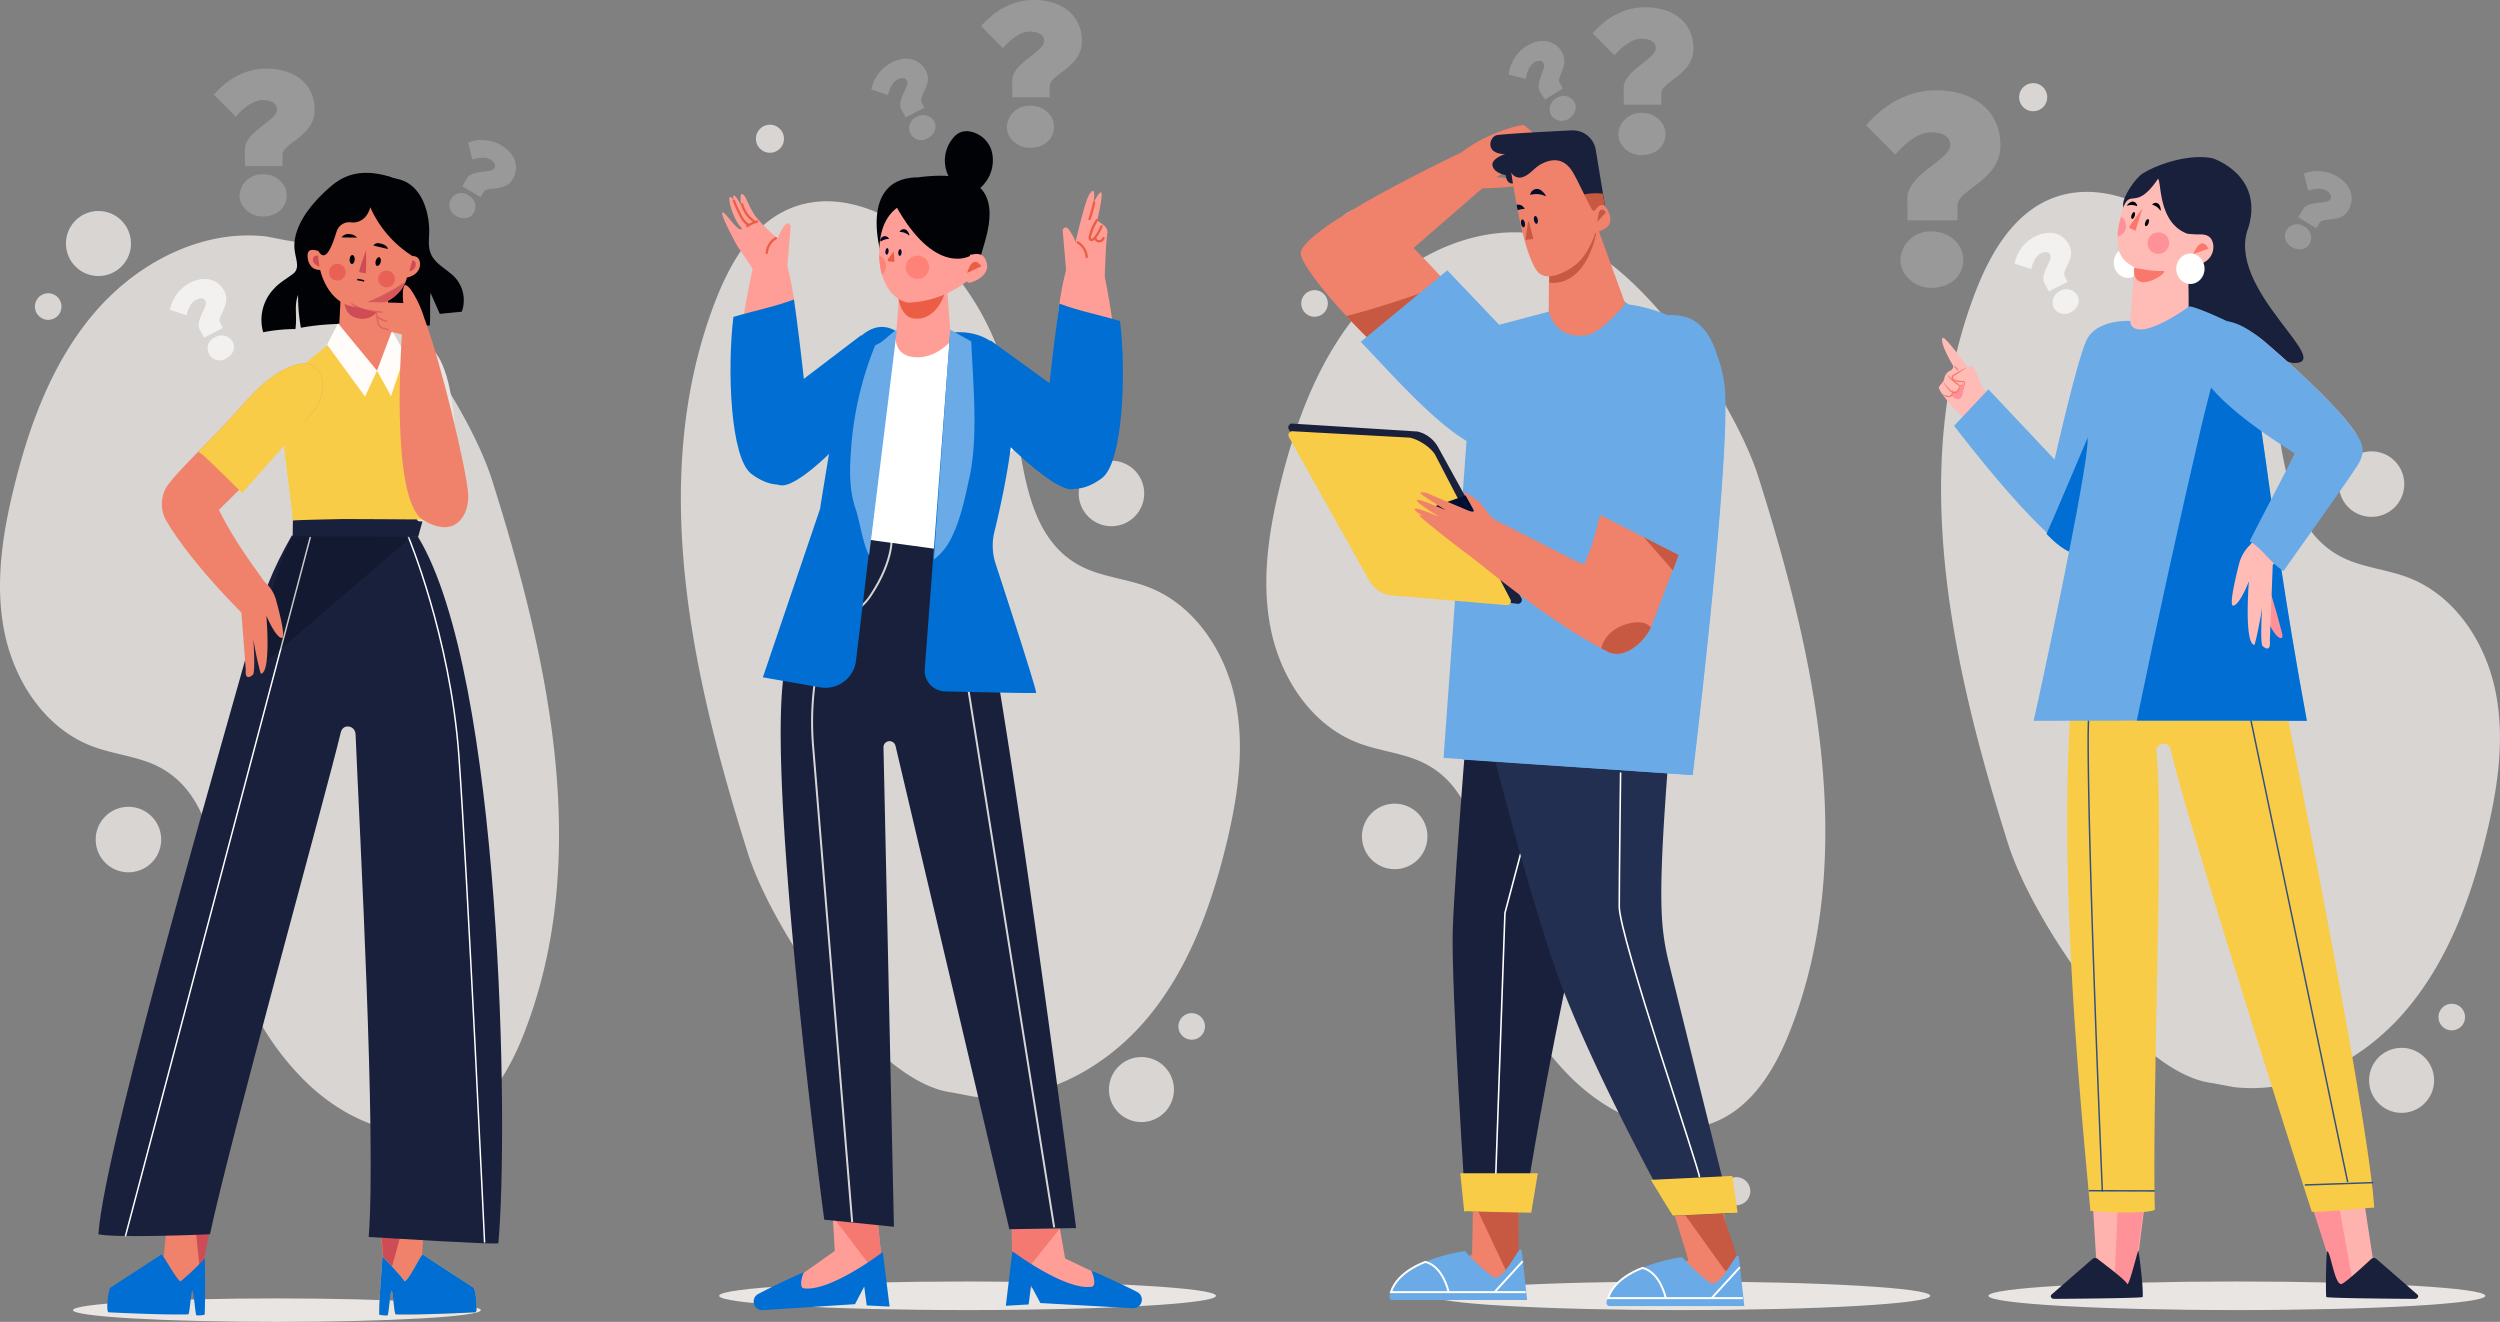<svg xmlns="http://www.w3.org/2000/svg" viewBox="0 0 786.33 415.77"><rect x="0" y="0" width="786.33" height="415.77" fill="#808080" stroke="none"/><defs><style>.cls-1{isolation:isolate;}.cls-2{opacity:0.84;}.cls-3{fill:#e8e5e3;}.cls-4{fill:#006ed2;}.cls-5{fill:#ff9e96;}.cls-6{fill:#eb5e45;}.cls-7{fill:#f37971;}.cls-8{fill:#18203c;}.cls-23,.cls-25,.cls-31,.cls-36,.cls-39,.cls-40,.cls-9{fill:none;}.cls-9{stroke:#d6d6d6;stroke-width:0.63px;}.cls-23,.cls-25,.cls-31,.cls-36,.cls-39,.cls-40,.cls-43,.cls-9{stroke-miterlimit:10;}.cls-10{fill:#000205;}.cls-11{fill:#ff8278;}.cls-12{fill:#000428;}.cls-13{fill:#fff;}.cls-14,.cls-42{fill:#6aaae6;}.cls-15{opacity:0.66;}.cls-16{fill:#a6a6a6;}.cls-17{fill:#000d28;}.cls-18{fill:#f0826c;}.cls-19,.cls-20{fill:#ce4c55;}.cls-20{opacity:0.76;}.cls-21{fill:#000307;}.cls-22{fill:#e86056;}.cls-23{stroke:#000307;}.cls-23,.cls-31{stroke-width:0.49px;}.cls-24{fill:#f9cc48;}.cls-25,.cls-39,.cls-40{stroke:#fff;}.cls-25{stroke-width:0.47px;}.cls-26{opacity:0.21;}.cls-26,.cls-29,.cls-42{mix-blend-mode:multiply;}.cls-27{fill:#e8e4e3;}.cls-28{fill:#fffcfa;}.cls-30{opacity:0.53;}.cls-31{stroke:#ce4c55;stroke-linecap:round;}.cls-32{fill:#ffbbb5;}.cls-33{fill:#fa786b;}.cls-34{fill:#ff9199;}.cls-35{fill:#ffb3af;}.cls-36{stroke:#325081;stroke-width:0.47px;}.cls-37{mix-blend-mode:soft-light;}.cls-38{fill:#c75842;}.cls-39{stroke-width:0.62px;}.cls-40{stroke-width:0.5px;}.cls-41{fill:#232f51;}.cls-43,.cls-44{fill:#000f30;}.cls-43{stroke:#1c254f;stroke-width:0;}</style></defs><title>5215542</title><g class="cls-1"><g id="OBJECTS"><g class="cls-2"><path class="cls-3" d="M337.85,384c20.23,2.31,40.41-8.25,53.73-23.66s20.63-35.11,25.51-54.89c3.74-15.15,6.2-31,3-46.31s-12.88-29.93-27.47-35.47c-7-2.67-14.87-3.16-21.49-6.74-18.41-10-17.67-35.81-22.15-56.26a85.4,85.4,0,0,0-23.9-42.85c-11.93-11.54-29.78-19.6-45.07-13.15-11.71,4.94-18.73,17-23.33,28.85-21.47,55.23-7.72,117.46,10.16,174,7.53,23.77,39.49,72.24,64.25,75.18" transform="translate(-31.58 -39.07)"/><path class="cls-3" d="M391.43,193.37a10.3,10.3,0,1,0-9.35,11.17A10.3,10.3,0,0,0,391.43,193.37Z" transform="translate(-31.58 -39.07)"/><path class="cls-3" d="M278.15,82.31a4.41,4.41,0,1,0-4,4.79A4.41,4.41,0,0,0,278.15,82.31Z" transform="translate(-31.58 -39.07)"/><path class="cls-3" d="M410.57,361.55a4.18,4.18,0,1,1-4.53-3.8A4.19,4.19,0,0,1,410.57,361.55Z" transform="translate(-31.58 -39.07)"/><circle class="cls-3" cx="390.59" cy="381.75" r="10.23" transform="translate(-123.81 597.98) rotate(-72.21)"/></g><path class="cls-3" d="M257.77,446.64c0-2.49,35-4.5,78.14-4.5s78.14,2,78.14,4.5-35,4.49-78.14,4.49S257.77,449.12,257.77,446.64Z" transform="translate(-31.58 -39.07)"/><path class="cls-4" d="M297.09,177.12c-1.09,1.09-17.61,18.75-21.53,13.73-2-2.59,6.1-30.52,6.1-30.52l20.88-15.91Z" transform="translate(-31.58 -39.07)"/><path class="cls-5" d="M263.85,117c1.63,2.29,4.47,6.65,4.47,6.65s-11.69,50.88-.82,59c10.64,7.94,16-.66,16.18-7.44.18-9-.38-37.82-4.47-52.41l1.08-12.58s-.76-2.22-2.39.39-1.64,3.44-1.64,3.44a44.31,44.31,0,0,1-7-6.87c-1.38-1.75-2.82-5.44-3.27-6.1-1.47-2.13-1.47-.33-1.47.49s.16,2.12.16,2.12-2-3.92-2.45-2.94,3.32,8,3.32,8-3.22-8.28-4.4-7.69c-.78.39,1.13,7.25,3.53,9.54.46.44.14.8-.44.54-1.74-.76-4.78-5.67-5.45-5.23C258,106.41,263.24,116.11,263.85,117Z" transform="translate(-31.58 -39.07)"/><path class="cls-4" d="M281.3,133.26c2.2,15.1,5.08,41.2,4.94,48.33-.14,6.78-7.68,14.49-18.32,6.54-6.6-4.94-7.68-32.89-5.66-49.38C268,137,275.67,135.45,281.3,133.26Z" transform="translate(-31.58 -39.07)"/><path class="cls-6" d="M275.4,113.66a6.3,6.3,0,0,0-3,4.93c0,.47.7.47.73,0a5.58,5.58,0,0,1,2.69-4.3.37.37,0,0,0-.38-.63Z" transform="translate(-31.58 -39.07)"/><path class="cls-6" d="M264.63,103.41a10,10,0,0,0,4.26,5.8c.4.26.77-.38.37-.63a9.23,9.23,0,0,1-3.92-5.37.37.37,0,0,0-.71.2Z" transform="translate(-31.58 -39.07)"/><path class="cls-6" d="M262.09,102.33a36.6,36.6,0,0,0,2,4.46,7.81,7.81,0,0,0,2.59,3.28.37.37,0,0,0,.37-.64,7.49,7.49,0,0,1-2.39-3.13,35.51,35.51,0,0,1-1.89-4.17c-.17-.44-.88-.25-.72.2Z" transform="translate(-31.58 -39.07)"/><path class="cls-6" d="M266.77,110.52a10.29,10.29,0,0,1,3-1.41.37.37,0,0,0-.2-.71,11.12,11.12,0,0,0-3.13,1.49.38.38,0,0,0-.13.5.37.37,0,0,0,.51.13Z" transform="translate(-31.58 -39.07)"/><polygon class="cls-5" points="318.25 386.49 318.41 405.06 355.92 405.77 335.02 395.84 333.36 386.41 318.25 386.49"/><polygon class="cls-7" points="333.36 386.41 318.41 405.06 318.25 386.49 333.36 386.41"/><path class="cls-4" d="M350,432.61s16.45,12.35,24.9,11.2c1.74-.24.39-4.39-.08-5-.25-.33,8,3.36,14.42,6.62a2.7,2.7,0,0,1-1.37,5.11l-29.05-1.62-2.95-5.5-.74,5.94-7.18.42Z" transform="translate(-31.58 -39.07)"/><polygon class="cls-5" points="276.05 384.21 278.15 403.99 242.03 407.96 262.57 393.45 261.94 382.73 276.05 384.21"/><polygon class="cls-7" points="261.94 382.73 276.05 384.21 278.15 403.99 261.94 382.73"/><path class="cls-4" d="M309.24,432.87s-16.34,12.5-24.8,11.43c-1.74-.22-.43-4.39,0-5,.25-.33-8,3.43-14.35,6.75a2.71,2.71,0,0,0,1.42,5.11l29-1.89,2.89-5.53.8,5.93,7.18.36Z" transform="translate(-31.58 -39.07)"/><path class="cls-8" d="M297,204.37l40.55,8.5s6.32,12,32.5,212.47l-21,.36L313.24,273.63a1.92,1.92,0,0,0-3.78.43l3.29,150.87-21.92-2.23s-20.29-152.07-11.48-176.93C288.81,219.09,297,204.37,297,204.37Z" transform="translate(-31.58 -39.07)"/><path class="cls-9" d="M284.92,231.74s13.06,5.95,20.57-5.46S312,207.64,312,207.64" transform="translate(-31.58 -39.07)"/><path class="cls-9" d="M325.76,210.26s-1.31,15.37,3.27,20.6c5.42,6.19,12.75,2.61,12.75,2.61" transform="translate(-31.58 -39.07)"/><line class="cls-9" x1="301.05" y1="194.73" x2="331.57" y2="386.05"/><path class="cls-9" d="M299.61,423.47,287.33,273.85a93.48,93.48,0,0,1,3.74-34.91l1.66-5.47" transform="translate(-31.58 -39.07)"/><path class="cls-10" d="M320.29,94.86c-18.69.12-11.69,23.62-11.69,23.62a15.44,15.44,0,0,0,1.82,2.41L319.91,131l4.15-3.67L340,120C341,114.48,352.58,90.57,320.29,94.86Z" transform="translate(-31.58 -39.07)"/><path class="cls-10" d="M332.63,97.93a11,11,0,0,1-1.34-15.37,6.17,6.17,0,0,1,2.33-1.86,5.54,5.54,0,0,1,2.52-.35,8.74,8.74,0,0,1,7.37,6.28,11.47,11.47,0,0,1-1.95,9.75c-1.63,2.23-4.21,4-7,3.77" transform="translate(-31.58 -39.07)"/><path class="cls-5" d="M315,124s-1.59,21.21-1.81,23.07c0,0-1.84,22.71,17.81,3.31,0,0-.64-8.91-1.85-25.15Z" transform="translate(-31.58 -39.07)"/><path class="cls-6" d="M329.25,128.26c.14,3.11-3.16,11.85-10.19,11-5.29-.62-5.26-9.41-5.73-11.94-.39-2.12,6.6-4.33,9.5-4.45S329.12,125.14,329.25,128.26Z" transform="translate(-31.58 -39.07)"/><path class="cls-5" d="M317.56,134.25c-2.45.08-10.54-3.67-9.31-18.37,1.15-13.86,11.93-14.1,14.37-14,2.05.12,16.09-.44,13.77,16.74,0,.34.33.58.66.54,1.36-.17,4-1,4.9,2.65s-3.35,5.78-5.41,6.16c-.59.11-.86-.65-1.21-.14A32,32,0,0,1,317.56,134.25Z" transform="translate(-31.58 -39.07)"/><path class="cls-11" d="M323.83,123.09a3.67,3.67,0,1,1-3.72-3.62A3.67,3.67,0,0,1,323.83,123.09Z" transform="translate(-31.58 -39.07)"/><path class="cls-11" d="M309,125.44a3.67,3.67,0,0,0-.89-6.06A24.46,24.46,0,0,0,309,125.44Z" transform="translate(-31.58 -39.07)"/><path class="cls-6" d="M340.25,122.81s-2.62-4.24-4.48,2.12" transform="translate(-31.58 -39.07)"/><path class="cls-6" d="M312.67,118.12l.25,3.37-1.75-.22a.42.42,0,0,1-.29-.67Z" transform="translate(-31.58 -39.07)"/><path class="cls-12" d="M317.42,113.06c.57.47-.2-1.49-1-1.78a1.45,1.45,0,0,0-1.91.74A4.57,4.57,0,0,1,317.42,113.06Z" transform="translate(-31.58 -39.07)"/><path class="cls-12" d="M308.68,115a4.58,4.58,0,0,1,2.54-.79,1.46,1.46,0,0,0-1.92-.72,2,2,0,0,0-.82.82S308.42,115.18,308.68,115Z" transform="translate(-31.58 -39.07)"/><path class="cls-12" d="M315.16,118.54c-.05.6-.33,1.06-.62,1s-.48-.53-.42-1.12.33-1.06.62-1S315.21,118,315.16,118.54Z" transform="translate(-31.58 -39.07)"/><path class="cls-12" d="M311.07,118.18c-.06.56-.32,1-.6,1s-.45-.51-.4-1.07.32-1,.59-1S311.12,117.61,311.07,118.18Z" transform="translate(-31.58 -39.07)"/><path class="cls-10" d="M313.24,103.59c12.37,22.44,23.4,16,23.4,16s6.65-25.18-20.19-20C304.18,102,312.74,102.69,313.24,103.59Z" transform="translate(-31.58 -39.07)"/><path class="cls-13" d="M296,175.22" transform="translate(-31.58 -39.07)"/><path class="cls-13" d="M304.07,149.22l-9.73,58.19,43.3,5.9c2.81-8.07,6.6-26.59,5.84-26.5l13.82-12.72c-2-5.06-5.21-11.65-7.65-16.55A11.91,11.91,0,0,0,338.49,151l-7.17-5.44s-4.56,6.07-11.45,5.89-6.54-5.89-6.54-5.89Z" transform="translate(-31.58 -39.07)"/><path class="cls-4" d="M313.23,143.11l-12.4,103.76a9.69,9.69,0,0,1-11.3,8.39l-18-3.15s18.2-53.63,18-53,7.85-47.74,7.85-47.74S304.07,137.88,313.23,143.11Z" transform="translate(-31.58 -39.07)"/><path class="cls-14" d="M299.22,181c-.44,6.23-.53,12.31,1.52,18.28,1.18,3.4,2.37,11.34,4.2,14.45l8.72-70.68c-.6-.6-4.24,3.87-6.78,4.57A106.5,106.5,0,0,0,299.22,181Z" transform="translate(-31.58 -39.07)"/><path class="cls-4" d="M330.45,143.77l-8,105.62a6.54,6.54,0,0,0,6.36,7.14c10.24.25,28.17.64,28.64.49s-8.8-28.68-12.7-40.56a18.38,18.38,0,0,1-.4-10.13c3.1-12.57,10.18-45.08,3.45-55.1C341.78,141.59,330.45,143.77,330.45,143.77Z" transform="translate(-31.58 -39.07)"/><path class="cls-14" d="M330.18,209.48c3.33-6,4.85-13.48,6.3-20.1,2.84-13,1.16-29.32.59-42.92l-6.62-3.68-5.13,72.27A18.47,18.47,0,0,0,330.18,209.48Z" transform="translate(-31.58 -39.07)"/><path class="cls-4" d="M346.8,177.12c1.09,1.09,19.84,20.06,23.76,15,2-2.6-6.1-30.52-6.1-30.52l-21.37-15.48Z" transform="translate(-31.58 -39.07)"/><path class="cls-5" d="M379.86,112.6c-.47,2.91-.8,13.51-.8,13.51s10.42,49.68-.45,57.8c-10.63,8-16-.65-16.17-7.43-.19-9,.37-37.82,4.47-52.42l-1.09-12.57s.76-2.22,2.4.39,1.63,3.44,1.63,3.44,2.95-13.08,4.42-15.21,1.47-.33,1.47.49-.17,2.13-.17,2.13,2-3.93,2.46-3-1.31,8.67-1.31,8.67l2,1.49A2.72,2.72,0,0,1,379.86,112.6Z" transform="translate(-31.58 -39.07)"/><path class="cls-4" d="M364.81,134.56c-2.19,15.11-5.08,41.21-4.93,48.34.14,6.78,7.68,14.49,18.31,6.54,6.61-4.94,7.69-32.9,5.67-49.38C378.09,138.28,370.44,136.76,364.81,134.56Z" transform="translate(-31.58 -39.07)"/><path class="cls-6" d="M375.39,102.63a50.17,50.17,0,0,1-1.48,5.23c-.16.45.55.64.71.19a47,47,0,0,0,1.48-5.22c.11-.47-.6-.66-.71-.2Z" transform="translate(-31.58 -39.07)"/><path class="cls-6" d="M376.27,108.12a16.55,16.55,0,0,0-2.24,5.26,1.57,1.57,0,0,0,.08,1.09.91.91,0,0,0,1,.41c.83-.17,1.37-1.08,1.8-1.72a15.16,15.16,0,0,0,1.48-2.82c.18-.44-.54-.63-.71-.2a14,14,0,0,1-1.41,2.65,6.92,6.92,0,0,1-.81,1.06c-.2.2-.71.55-.73.05a4,4,0,0,1,.3-1.3c.14-.47.31-.93.49-1.39a16.3,16.3,0,0,1,1.41-2.72c.25-.4-.39-.77-.64-.37Z" transform="translate(-31.58 -39.07)"/><path class="cls-6" d="M375.69,114.06a1.73,1.73,0,0,0,3.33,0,.37.37,0,0,0-.26-.45.36.36,0,0,0-.45.25,1,1,0,0,1-1,.69h-.09s0,0,0,0l-.18,0s-.1-.05-.05,0l-.08,0-.16-.1h0l0,0-.08-.07-.07-.07,0,0c0-.05-.07-.1-.1-.16l0,0,0-.1a.39.39,0,0,0-.46-.26.38.38,0,0,0-.26.45Z" transform="translate(-31.58 -39.07)"/><path class="cls-6" d="M370.34,115.6a5.57,5.57,0,0,1,2.68,4.3c0,.47.78.47.74,0a6.32,6.32,0,0,0-3.05-4.94.37.37,0,0,0-.37.64Z" transform="translate(-31.58 -39.07)"/><g class="cls-15"><path class="cls-16" d="M340.18,47.28c4.45-5.15,10.18-8.21,16.54-8.21,8.47,0,15.15,4.45,15.15,13,0,8.27-10.12,10.3-10.12,14.12v3.5H350l-.06-5.09C349.92,58.8,360,55.49,360,52c0-2.42-2.48-3-4.71-3-2.73,0-6.1,2.67-8.27,5.22Zm15.33,25c4.52,0,7.58,3.11,7.58,6.74s-2.93,6.55-7.58,6.55c-4.13,0-7.25-3.24-7.25-6.55A7,7,0,0,1,355.51,72.32Z" transform="translate(-31.58 -39.07)"/><path class="cls-16" d="M305.65,67.23a12.39,12.39,0,0,1,6.2-8.43c4.26-2.2,8.78-1.69,11,2.64,2.15,4.16-2.41,7.82-1.42,9.74l.91,1.76L316.42,76l-1.36-2.55c-1.52-3,2.72-7.24,1.81-9-.63-1.22-2-.86-3.15-.29-1.37.71-2.38,2.94-2.81,4.78Zm14.22,8.63a4,4,0,0,1,5.57,1.43c.92,1.79.23,4.06-2.11,5.26a3.78,3.78,0,1,1-3.46-6.69Z" transform="translate(-31.58 -39.07)"/></g><g class="cls-2"><path class="cls-3" d="M115.31,113.44c-20.24-2.32-40.42,8.24-53.73,23.66S40.94,172.21,36.06,192c-3.74,15.15-6.2,31-3,46.31s12.88,29.93,27.47,35.47c7,2.67,14.88,3.17,21.5,6.75,18.41,10,17.67,35.81,22.14,56.25a85.49,85.49,0,0,0,23.91,42.86c11.92,11.53,29.78,19.6,45.06,13.15,11.72-4.95,18.73-17,23.33-28.85,21.47-55.24,7.72-117.47-10.16-174-7.53-23.78-39.48-72.25-64.24-75.19" transform="translate(-31.58 -39.07)"/><path class="cls-3" d="M61.72,304.05a10.3,10.3,0,1,0,9.35-11.17A10.3,10.3,0,0,0,61.72,304.05Z" transform="translate(-31.58 -39.07)"/><path class="cls-3" d="M175,415.11a4.41,4.41,0,1,0,4-4.79A4.41,4.41,0,0,0,175,415.11Z" transform="translate(-31.58 -39.07)"/><path class="cls-3" d="M42.58,135.87a4.18,4.18,0,1,1,4.53,3.79A4.18,4.18,0,0,1,42.58,135.87Z" transform="translate(-31.58 -39.07)"/><circle class="cls-3" cx="62.56" cy="115.66" r="10.23" transform="translate(-34.04 -37.71) rotate(-1.22)"/></g><ellipse class="cls-3" cx="87.1" cy="412.08" rx="64.14" ry="3.69"/><path class="cls-10" d="M154.57,95.15c8,.16,11.76,8,12,16,.07,2.57-.48,5.27.49,7.66,1.4,3.44,5.37,5,7.82,7.75a10.6,10.6,0,0,1,1.94,10.55l-6.91.68L167,131.19c-.29,2.39,0,7.89-.26,10.29-13.38.06-27.37-1.77-40.52.68a56.85,56.85,0,0,1-.89-10.34c-1.32,3.55-.24,6.45-.83,10.75a52.48,52.48,0,0,0-10.14,1,14.16,14.16,0,0,1,2.82-13.05c2.23-2.58,3.76-3.22,6.5-5.27s.39-5.26.49-9.15c.18-7.15,6.44-14.24,11.94-18.8s11.84-4.69,18.62-2.44" transform="translate(-31.58 -39.07)"/><path class="cls-17" d="M133.78,143.71" transform="translate(-31.58 -39.07)"/><path class="cls-18" d="M138.72,132.5s-.57,16.28-1.57,17.2c-.23.2-2.81.65-3.68,1.09,2.67,5.05,14.25,16.89,14.25,16.89l13.39-18-5.49-.43-2.15-16.18Z" transform="translate(-31.58 -39.07)"/><path class="cls-19" d="M139.85,133.2H151.9s-1.17,6.57-6.82,6.14S139.85,133.2,139.85,133.2Z" transform="translate(-31.58 -39.07)"/><path class="cls-18" d="M132.26,112.41a40.39,40.39,0,0,0-.52,5.42c.2.58-3.76-1.69-3.4,2.09.22,2.31,1.4,4.06,3.95,4.06,0,0,2.5,12.1,13,11.72,12.73-.45,14.26-9.32,14.26-9.32s3.92-.64,4.14-4c.08-3-2.31-2.75-2.31-2.75s2.11-7.33.84-11.8-1.11-12.23-11.84-13.13S133,103,132.58,105.7A54.36,54.36,0,0,0,132.26,112.41Z" transform="translate(-31.58 -39.07)"/><path class="cls-20" d="M143.09,135.58a12.25,12.25,0,0,0,2.22.12c9.71-.34,12.9-5.59,13.87-8.06A65.81,65.81,0,0,1,143.09,135.58Z" transform="translate(-31.58 -39.07)"/><path class="cls-10" d="M151.3,94.1a18.3,18.3,0,0,0-10.73,1.07C129,98.61,131.22,117,131.22,117c2.42,5.64,4.63.1,6.2-5a4.14,4.14,0,0,1,4.48-3c2.23.34,5.16-.87,6.13-4.75a34.89,34.89,0,0,0,13.25,15.33C163.48,120.42,173.68,97.56,151.3,94.1Z" transform="translate(-31.58 -39.07)"/><path class="cls-21" d="M149,116.29a1.71,1.71,0,0,1,1.64-.73c3,.44,2.92,1.83,2.92,1.83Z" transform="translate(-31.58 -39.07)"/><path class="cls-21" d="M143.88,113.81a3,3,0,0,0-2.06-1.07,2.77,2.77,0,0,0-2.85,1Z" transform="translate(-31.58 -39.07)"/><path class="cls-19" d="M144.62,124.67l1.86.4c.46.05.24-7.36.24-7.36S144.17,124.63,144.62,124.67Z" transform="translate(-31.58 -39.07)"/><path class="cls-19" d="M131.63,119.48a30.1,30.1,0,0,0,.42,3.22c.19.58-2.1-.51-2.06-2S131.63,119.48,131.63,119.48Z" transform="translate(-31.58 -39.07)"/><path class="cls-19" d="M160.3,124.42l1-3.51a1.27,1.27,0,0,1,1,1.65A2.25,2.25,0,0,1,160.3,124.42Z" transform="translate(-31.58 -39.07)"/><path class="cls-21" d="M151.31,121.56c-.21.75-.72,1.27-1.15,1.15s-.62-.82-.41-1.57.71-1.27,1.14-1.16S151.51,120.8,151.31,121.56Z" transform="translate(-31.58 -39.07)"/><path class="cls-21" d="M143.15,120.74c-.05.77-.44,1.39-.89,1.36s-.77-.68-.72-1.46.44-1.39.89-1.36S143.2,120,143.15,120.74Z" transform="translate(-31.58 -39.07)"/><path class="cls-22" d="M138.85,122.36a2.62,2.62,0,1,1-3.51,1.17A2.62,2.62,0,0,1,138.85,122.36Z" transform="translate(-31.58 -39.07)"/><path class="cls-22" d="M154.33,124.48a2.62,2.62,0,1,1-3.51,1.17A2.62,2.62,0,0,1,154.33,124.48Z" transform="translate(-31.58 -39.07)"/><path class="cls-23" d="M143.94,127a15.17,15.17,0,0,1,2.18.44" transform="translate(-31.58 -39.07)"/><path class="cls-18" d="M150.35,417.29,153,444.23s7.77.25,9.89-.49c1.8-.25,6.8-4.53,7.6-5.73-1.82-1-6.15-3.94-6.15-3.94l1-17.25Z" transform="translate(-31.58 -39.07)"/><path class="cls-19" d="M159.06,417.88l-.25,4.89s-5.45,21.72-5.95,19.5L150.72,419Z" transform="translate(-31.58 -39.07)"/><path class="cls-24" d="M164.56,433.67l15.95,10.4c.68.5,1.52,7.76.55,7.76,0,0-16.72.87-25,.66-.52,0-.84-7.38-1.3-7.4s-.94,7.74-1.31,7.72a12,12,0,0,1-2.55-.2c-.26-2.6,1-18.35,1-18.35s5.81,6.05,6.95,7.85C160.34,441.58,164.1,433.33,164.56,433.67Z" transform="translate(-31.58 -39.07)"/><path class="cls-4" d="M164.56,433.67l15.95,10.4c.68.5,1.52,7.76.55,7.76,0,0-16.72.87-25,.66-.52,0-.84-7.38-1.3-7.4s-.94,7.74-1.31,7.72a12,12,0,0,1-2.55-.2c-.26-2.6,1-18.35,1-18.35s5.81,6.05,6.95,7.85C160.34,441.58,164.1,433.33,164.56,433.67Z" transform="translate(-31.58 -39.07)"/><path class="cls-18" d="M97,417.73,94.7,438.51s-6.66,9.12-10,5c-1.66-2-7-4.34-7.77-5.54,1.82-1,6.16-3.94,6.16-3.94l1.66-16.64Z" transform="translate(-31.58 -39.07)"/><path class="cls-19" d="M92.33,417.43l.3,1.82s1.77,22.39,2.27,20.17l4.39-22Z" transform="translate(-31.58 -39.07)"/><path class="cls-4" d="M82.33,433.67l-16,10.4c-.68.5-1.53,7.76-.56,7.76,0,0,16.72.87,25,.66.52,0,.85-7.38,1.31-7.4s.93,7.74,1.31,7.72a12.22,12.22,0,0,0,2.55-.2c.25-2.6.08-17.7.08-17.7a98.73,98.73,0,0,1-7.63,7.2C87,441.58,82.78,433.33,82.33,433.67Z" transform="translate(-31.58 -39.07)"/><path class="cls-8" d="M123.34,207.55c-6.09,10.77-9.31,18.66-12.81,32.35-4.06,15.88-46.1,158.49-48,187.38,5,1.21,31.94.18,35.1,0,6-28.56,36.84-139.74,41.15-157.9.67-2.8,4.53-2.2,4.64.67,1.3,31.22,6.55,126.63,4.13,158.1,8.17.46,37.74,2.34,40.77,2,3.3-35.57,1.19-178.5-25.22-222.16C151,206.29,135.59,207.18,123.34,207.55Z" transform="translate(-31.58 -39.07)"/><path class="cls-25" d="M159.9,207.61s13.26,31.55,16,69C178.65,314.74,184,429.9,184,429.9" transform="translate(-31.58 -39.07)"/><line class="cls-25" x1="39.44" y1="388.86" x2="97.62" y2="168.88"/><path class="cls-26" d="M162.41,206.7l-49.9,42.84s2.28-25.23,11.12-41.81Z" transform="translate(-31.58 -39.07)"/><polygon class="cls-8" points="133.44 161.95 131.51 168.88 92.05 168.66 92.16 162.06 133.44 161.95"/><path class="cls-27" d="M156.61,149.27c.12-.31,14.36-13,17.74,20.93,2.73,27.52,2.51,30.46,2.51,30.46s-13.32,3.51-14,2.08C146.62,165.62,156.61,149.27,156.61,149.27Z" transform="translate(-31.58 -39.07)"/><path class="cls-24" d="M155.47,147.74c1.64,1.64,14.63,29,15,37.41a43.46,43.46,0,0,1-2.69,16.66s-43.07.65-44,1c-2.72-24.82-6.61-42.34,0-46.27,0,0,12.06-10.07,13.95-11.22C137.73,145.35,150.52,167,155.47,147.74Z" transform="translate(-31.58 -39.07)"/><polygon class="cls-28" points="102.88 108.4 106.32 101.7 118.58 116.58 114.82 124.75 102.88 108.4"/><polygon class="cls-28" points="123.32 103.99 118.58 116.58 123 124.59 127.41 111.34 123.32 103.99"/><g class="cls-29"><path class="cls-24" d="M126.59,160.33a.78.78,0,0,1-.37-.11c-2.71-1.43-5.56.4-5.91,3.45-.93,8,1.53,21.55,3.43,38.82.94-.37,43.67,0,43.67,0s.64.79,1.08-3a2.78,2.78,0,0,0-2.85-3.11c-23.4.68-39.46,6.75-37.63-35.19C128,160.59,127.22,160.33,126.59,160.33Z" transform="translate(-31.58 -39.07)"/></g><path class="cls-18" d="M158,144.25s-3.95,51.83,6.66,58.35c10.38,6.38,14.6-1.94,14.17-8.15-.58-8.21-8.78-42.15-13.74-55.15-1.53-5.24-5.12-11.45-6.32-10.47-.87,1.64-.33,5.56-.33,5.56s-15.2-.68-16.29.08c-.51.35,1.14,1.34,8,2.86-.77,1.31.43,5.24.43,5.24Z" transform="translate(-31.58 -39.07)"/><g class="cls-30"><path class="cls-31" d="M142.23,134.62c2.66,1.95,6.12,2.32,9.4,2.63" transform="translate(-31.58 -39.07)"/><path class="cls-31" d="M149.91,137.34c.16.26,0,.6.1.9a1.24,1.24,0,0,0,.45.59,5.77,5.77,0,0,0,2.81,1.27" transform="translate(-31.58 -39.07)"/><path class="cls-31" d="M150.31,138.72a6.38,6.38,0,0,0,.37,2.52A2.53,2.53,0,0,0,152,142.3a7.61,7.61,0,0,0,1.63.4" transform="translate(-31.58 -39.07)"/></g><path class="cls-18" d="M83.85,202.77a10.42,10.42,0,0,1,.85-11.59c4.46-5.74,13.49-13.79,25.1-26.83,7-7.87,14.12-11.23,18.08-10.91,6.31.5,6.38,9.93,2.39,14.84-8.58,10.54-29.16,30.39-29.82,31.19,4.83,9.68,9.79,16.11,13.89,22a5.5,5.5,0,0,0,.75.88,11.58,11.58,0,0,1,3.25,5.2c1.33,4.82,3.2,12.41,1.8,12.18-2-.35-4.78-7-4.78-7s1.54,17.91-1.7,18.25c-.35-.34-2.9-11.6-2.56-13.64,0,0,1,13.15,0,14-2.73,2.21-2.22-1.54-2.22-1.54l-1.37-18.08S91.52,216,83.85,202.77Z" transform="translate(-31.58 -39.07)"/><path class="cls-24" d="M127.88,153.44c-4-.32-11.07,3-18.08,10.91-6.07,6.82-11.42,12.26-15.79,16.73l.71.62,0,.05a5.37,5.37,0,0,1,1.15.83q6,5.68,11.87,11.55c6.41-7.17,16.74-18.8,22.48-25.85C134.26,163.37,134.19,153.94,127.88,153.44Z" transform="translate(-31.58 -39.07)"/><g class="cls-15"><path class="cls-16" d="M98.85,68.86c4.45-5.15,10.18-8.21,16.54-8.21,8.47,0,15.15,4.46,15.15,13.05,0,8.27-10.12,10.31-10.12,14.12v3.5H108.65l-.07-5.09c0-5.85,10.12-9.16,10.12-12.66,0-2.42-2.48-3-4.71-3-2.73,0-6.11,2.67-8.27,5.22Zm15.33,25c4.52,0,7.58,3.12,7.58,6.74s-2.93,6.56-7.58,6.56c-4.13,0-7.25-3.25-7.25-6.56A7,7,0,0,1,114.18,93.9Z" transform="translate(-31.58 -39.07)"/><path class="cls-13" d="M85,136.52a12.39,12.39,0,0,1,6.2-8.43c4.26-2.2,8.78-1.69,11,2.64,2.15,4.16-2.41,7.82-1.42,9.74l.91,1.76-5.93,3.06-1.36-2.55c-1.52-3,2.72-7.24,1.81-9-.63-1.22-2-.86-3.15-.29-1.37.71-2.38,2.94-2.81,4.78Zm14.22,8.63a4,4,0,0,1,5.57,1.43c.92,1.79.23,4.06-2.11,5.26a3.78,3.78,0,1,1-3.46-6.69Z" transform="translate(-31.58 -39.07)"/><path class="cls-16" d="M178.84,83.88a12.36,12.36,0,0,1,10.43.88c4.1,2.48,6,6.6,3.51,10.77-2.43,4-7.93,2-9.05,3.87l-1,1.7L177,97.65l1.46-2.49c1.72-2.84,7.59-1.47,8.62-3.17.71-1.17-.32-2.18-1.4-2.83-1.33-.8-3.75-.5-5.54.1Zm.09,16.64a4,4,0,0,1,1.69,5.49c-1.05,1.73-3.35,2.32-5.6.95a3.78,3.78,0,1,1,3.91-6.44Z" transform="translate(-31.58 -39.07)"/></g><g class="cls-2"><path class="cls-3" d="M734.18,381c20.23,2.32,40.42-8.24,53.73-23.66s20.63-35.11,25.51-54.88c3.74-15.15,6.2-31,3-46.31S803.57,226.25,789,220.71c-7-2.67-14.88-3.16-21.5-6.75-18.41-10-17.67-35.8-22.15-56.25a85.4,85.4,0,0,0-23.9-42.86c-11.92-11.53-29.78-19.59-45.06-13.14-11.72,4.94-18.73,17-23.34,28.85-21.46,55.23-7.71,117.46,10.17,174,7.52,23.77,39.48,72.24,64.24,75.18" transform="translate(-31.58 -39.07)"/><path class="cls-3" d="M787.76,190.43a10.3,10.3,0,1,0-9.35,11.17A10.3,10.3,0,0,0,787.76,190.43Z" transform="translate(-31.58 -39.07)"/><path class="cls-3" d="M675.48,69.25a4.42,4.42,0,1,0-4,4.79A4.41,4.41,0,0,0,675.48,69.25Z" transform="translate(-31.58 -39.07)"/><path class="cls-3" d="M806.9,358.6a4.18,4.18,0,1,1-4.53-3.79A4.17,4.17,0,0,1,806.9,358.6Z" transform="translate(-31.58 -39.07)"/><circle class="cls-3" cx="786.92" cy="378.81" r="10.23" transform="translate(-10.57 759.4) rotate(-54.42)"/></g><path class="cls-3" d="M657,446.64c0-2.49,35-4.5,78.15-4.5s78.14,2,78.14,4.5-35,4.49-78.14,4.49S657,449.12,657,446.64Z" transform="translate(-31.58 -39.07)"/><path class="cls-8" d="M705.78,141.75l-6.4-38.1c-.3-2.57,4-8.72,6.12-10,5.75-3.54,15.61-6.23,22.09-4.78,0,0,16,5.17,11.25,21.6-7.76,19.34,27.93,43.13,14,42.79" transform="translate(-31.58 -39.07)"/><ellipse class="cls-13" cx="669.3" cy="82.61" rx="4.46" ry="4.79"/><path class="cls-32" d="M719.51,112.57a32.16,32.16,0,0,0,3.38.23c1.34,0,4.41-.32,4.85,3.43a5.54,5.54,0,0,1-4.94,6c-.59,0-1.93.16-2.33.62-1.21,1.42.07,12.44-.86,16.31-2.07,8.54,2.32,4.51,2.32,4.51s-28.5,32.64-20.63,0c0,0,1.65-20.28,1.55-20.38-1.63-1.75-7.84-2.47-4-17,2.5-9.39,4,.17,11.5-11C711.51,96.51,710.33,109.05,719.51,112.57Z" transform="translate(-31.58 -39.07)"/><path class="cls-33" d="M726.22,117.31s-2.09-4.74-4.75,1.61" transform="translate(-31.58 -39.07)"/><path class="cls-34" d="M710.75,112.19a3.37,3.37,0,1,0,3.06,3.43A3.23,3.23,0,0,0,710.75,112.19Z" transform="translate(-31.58 -39.07)"/><path class="cls-34" d="M697.72,113.44a3.29,3.29,0,0,0,2.56-3.23,3.4,3.4,0,0,0-1.52-3S697.43,111,697.72,113.44Z" transform="translate(-31.58 -39.07)"/><path class="cls-33" d="M705.45,104.54l-2.2,7.11-1.66-.79a.48.48,0,0,1-.09-.8Z" transform="translate(-31.58 -39.07)"/><path d="M711,105.21c.41.62.17-1.55-.51-2a1.34,1.34,0,0,0-2,.24A4.4,4.4,0,0,1,711,105.21Z" transform="translate(-31.58 -39.07)"/><path d="M700.79,103.73c-.68.2.77-1.33,1.59-1.26a1.47,1.47,0,0,1,1.39,1.5A4.12,4.12,0,0,0,700.79,103.73Z" transform="translate(-31.58 -39.07)"/><path d="M707.37,109.31c-.23.61-.64,1-.92.89s-.31-.71-.08-1.32.64-1,.92-.89S707.6,108.7,707.37,109.31Z" transform="translate(-31.58 -39.07)"/><path d="M703,107.05c-.22.59-.61,1-.87.85s-.3-.68-.08-1.26.61-1,.87-.85S703.17,106.47,703,107.05Z" transform="translate(-31.58 -39.07)"/><path class="cls-33" d="M702.85,123.3s5.94,1.22,8.95,1S702.12,133,702.85,123.3Z" transform="translate(-31.58 -39.07)"/><ellipse class="cls-13" cx="688.94" cy="84.53" rx="4.46" ry="4.79"/><path class="cls-35" d="M706.11,418.37,704,434.86s-3.47,10.93-6.69,6.7a32.73,32.73,0,0,0-6.41-6.47l-1.06-17.15Z" transform="translate(-31.58 -39.07)"/><path class="cls-34" d="M697.68,419l-1.2,27.21s10.19,1.64,6.4-5.69l2.88-20.32Z" transform="translate(-31.58 -39.07)"/><path class="cls-8" d="M689.79,435l-12.87,11.2c-.65.52-.18,1.41.76,1.41,0,0,27.8-.17,27.84-.6.25-2.71-.92-12.19-1.37-14.66-.07-.35-3,11.67-3.5,10.55-.69-1.49-8.69-7.3-9.29-7.86A1.28,1.28,0,0,0,689.79,435Z" transform="translate(-31.58 -39.07)"/><path class="cls-35" d="M759,418.37l5.84,16.49s3.47,10.93,6.69,6.7a32.73,32.73,0,0,1,6.41-6.47l-2.62-17.15Z" transform="translate(-31.58 -39.07)"/><path class="cls-34" d="M767.4,419l4.88,27.21s-10.2,1.64-6.41-5.69l-6.55-20.32Z" transform="translate(-31.58 -39.07)"/><path class="cls-8" d="M779,435l12.86,11.2c.66.52.19,1.41-.75,1.41,0,0-27.81-.17-27.85-.6-.25-2.71,0-14.34.3-14.34,1.09,0,2.39,11,4.57,10.23,1.47-.54,8.7-7.3,9.29-7.86A1.29,1.29,0,0,1,779,435Z" transform="translate(-31.58 -39.07)"/><path class="cls-24" d="M732.25,200.4c5.9,11.19,9,19.39,12.4,33.62,3.93,16.5,31.84,154.85,33.69,184.87-5.23.32-16.56,1.49-19.62,1.31-9.74-30-40.2-126.43-44.37-145.3a2.27,2.27,0,0,0-4.49.69c2.37,21.56-1.41,107-.52,144-2.54,1.39-17.34.72-20.27.33-3.19-37-18.23-174.67,7.34-220C708.1,198.1,720.4,200,732.25,200.4Z" transform="translate(-31.58 -39.07)"/><path class="cls-36" d="M700.43,200.31a223.16,223.16,0,0,0-12.06,71c0,39,4.47,142.54,4.47,142.54" transform="translate(-31.58 -39.07)"/><line class="cls-36" x1="738.42" y1="371.81" x2="694.55" y2="162.42"/><path class="cls-37" d="M697.17,198.81l50.59,48s-7.53-29.74-16.08-47Z" transform="translate(-31.58 -39.07)"/><line class="cls-36" x1="677.76" y1="374.58" x2="656.98" y2="374.51"/><line class="cls-36" x1="746.43" y1="371.97" x2="724.92" y2="372.71"/><path class="cls-32" d="M648.3,169.49s31.46,46.84,38.83,41.26c0,0,8.45-6.41,4.2-32.58,0-2.54,0-4.31.07-4.7,0,0,1.82-25.84,5.78-31.19.43-.59,1.74-1.68,1.57-1.73-12.08-3.24-16.7,29.37-20,44.45-.14.63-23.2-23.49-23.2-23.49s-12.08-17.14-12.92-16.16c-1.22,1.42,3.46,9.06,3.46,9.06a2.52,2.52,0,0,1-1.22,1.31,3.07,3.07,0,0,0-1.73,2.41c-.31,1.31-1.53,2.07-1.73,2.84S645.72,167.49,648.3,169.49Z" transform="translate(-31.58 -39.07)"/><path class="cls-32" d="M655.11,161.41s-2.44-7.43-3.46-7.21-5.49,2.29-5.39,4.15,4,.32,4,.32-.71,4.16,1.22,4.7S655.11,161.41,655.11,161.41Z" transform="translate(-31.58 -39.07)"/><path class="cls-34" d="M649.11,158.35s.1,1.85-1.32,2.18c0,0-.31,2-2.14,1.53,0,0,.51.87-.61,1.09C645,163.15,649.82,168.72,649.11,158.35Z" transform="translate(-31.58 -39.07)"/><path class="cls-33" d="M650,154.77c-.84.65-1.72,1.22-2.6,1.78-.41.3-.94.52-1.25.81s-.37.55-.15.77a2.53,2.53,0,0,0,1.17.58,10,10,0,0,0,1.48.18,3.73,3.73,0,0,1,.43,0,.67.67,0,0,1,.54.36.83.83,0,0,1,0,.55l-.1.39c-.15.5-.28,1-.46,1.51h-.05l.27-1.55c0-.25.14-.53.06-.75s-.44-.16-.69-.17a4.25,4.25,0,0,1-3-.79.83.83,0,0,1-.24-.76,1.28,1.28,0,0,1,.44-.67,9.32,9.32,0,0,1,1.36-.8l2.76-1.5Z" transform="translate(-31.58 -39.07)"/><path class="cls-33" d="M646,154.18a1.62,1.62,0,0,1,.63.22,4.25,4.25,0,0,1,.47.37,3.45,3.45,0,0,1,.32.49,1.61,1.61,0,0,1,.16.62l0,0c-.54-.55-1.07-1.11-1.57-1.7Z" transform="translate(-31.58 -39.07)"/><path class="cls-33" d="M643.91,156.94c.47.32.89.67,1.31,1s.81.71,1.24,1,.83.7,1.22,1a1.38,1.38,0,0,0,.6.31.77.77,0,0,0,.69-.13l0,0a.87.87,0,0,1-.73.36,1.45,1.45,0,0,1-.79-.25,11.6,11.6,0,0,1-1.33-1,16.55,16.55,0,0,1-2.29-2.37Z" transform="translate(-31.58 -39.07)"/><path class="cls-33" d="M647.89,160.53a2.22,2.22,0,0,1-.62,2,1.37,1.37,0,0,1-1.22.21,3,3,0,0,1-1-.5,8.71,8.71,0,0,1-1.32-1.49,9.17,9.17,0,0,1-1-1.7l0,0c.39.51.79,1,1.2,1.49a10.14,10.14,0,0,0,1.34,1.36,1.49,1.49,0,0,0,1.7.35,2.47,2.47,0,0,0,.79-1.66Z" transform="translate(-31.58 -39.07)"/><path class="cls-33" d="M645.78,161.73a2.48,2.48,0,0,1,0,1.24,2.1,2.1,0,0,1-.26.64.85.85,0,0,1-.39.29,1.65,1.65,0,0,1-.36.11,2.08,2.08,0,0,1-1.3-.25,5.3,5.3,0,0,1-.55-.33,1.1,1.1,0,0,1-.33-.59l0,0a1.51,1.51,0,0,0,.42.38,3.22,3.22,0,0,0,.55.18,2.56,2.56,0,0,0,1.12.2c.42,0,.63-.36.76-.72a3.27,3.27,0,0,0,.26-1.12Z" transform="translate(-31.58 -39.07)"/><path class="cls-14" d="M701.64,140s-10.71-.67-13.83,6.18-10,37.43-10,37.43L657,161.52,646.21,173s32.24,42.56,40.1,39.94S701.74,149.38,701.64,140Z" transform="translate(-31.58 -39.07)"/><path class="cls-4" d="M699.24,148.37c-5,15.25-11.89,30.16-18.08,45-1.91,4.57-3.89,9.11-5.89,13.63,3.81,4,7.91,7,11,6,7.1-2.36,14-52.2,15.15-68.77C700.73,145.57,700,147,699.24,148.37Z" transform="translate(-31.58 -39.07)"/><path class="cls-14" d="M701.54,140.38c.34.89-13.74,28.18-13.34,36.87s-16.53,87.22-17,88.54c0,0,70.88-.2,85.93,0-13.94-75.14-13.94-106.63-22.06-124.29,0,0-11.91-5.83-14.87-6.07C720.24,135.43,703.41,147.69,701.54,140.38Z" transform="translate(-31.58 -39.07)"/><path class="cls-4" d="M735.11,141.5s-1.47-.72-3.49-1.66c-1.74,11.5-5.2,22.81-7.82,34.08q-5.06,21.79-9.87,43.66-5.29,24-10.26,48.14c20.78,0,45.34,0,53.5.07C743.23,190.65,743.23,159.16,735.11,141.5Z" transform="translate(-31.58 -39.07)"/><path class="cls-34" d="M745.23,225.24c-.4-3.07,1.81,3.94,4.16,13.1.74,2.87-2.68,1.92-5.65-7Z" transform="translate(-31.58 -39.07)"/><path class="cls-32" d="M772.08,184.31c2.16-4,2.29-6.55-.36-10.21-4.55-6.27-13.53-15.21-27.39-27.17-15.1-13-19.55,2.33-19.55,2.33s25.83,29.6,28.65,32.46c-3.25,7-9.3,21.37-13.47,27.85a7,7,0,0,1-.76,1,12.65,12.65,0,0,0-3.32,5.69c-1.35,5.27-3.26,13.57-1.83,13.31,2.09-.37,4.87-7.65,4.87-7.65s-1.57,19.59,1.73,20c.35-.38,3-12.69,2.61-14.93,0,0-1,14.38,0,15.3,2.78,2.42,2.26-1.68,2.26-1.68l.91-23.85S764.27,198.82,772.08,184.31Z" transform="translate(-31.58 -39.07)"/><path class="cls-14" d="M753.43,181.72c-.64,1.37-13.44,25.73-14.25,27.55,4.66,3,6,6.35,10.63,9.45,2.61-3.95,22-30.74,23.84-34.23,2.16-4,.72-6.73-1.93-10.39-4.55-6.27-13.53-15.21-27.39-27.17-15.1-13-18.65-3.52-18.65-3.52S705.93,152.05,753.43,181.72Z" transform="translate(-31.58 -39.07)"/><g class="cls-15"><path class="cls-16" d="M618.51,78.47c5.94-6.87,13.58-11,22.06-11,11.29,0,20.2,5.94,20.2,17.4,0,11-13.49,13.75-13.49,18.84v4.67h-15.7l-.09-6.79c0-7.81,13.5-12.22,13.5-16.89,0-3.22-3.31-4-6.28-4-3.65,0-8.15,3.57-11,7ZM639,111.86c6,0,10.1,4.16,10.1,9s-3.9,8.74-10.1,8.74c-5.51,0-9.67-4.33-9.67-8.74A9.32,9.32,0,0,1,639,111.86Z" transform="translate(-31.58 -39.07)"/><path class="cls-13" d="M665.22,122a12.31,12.31,0,0,1,6.2-8.43c4.26-2.2,8.78-1.69,11,2.63,2.15,4.17-2.42,7.82-1.42,9.74l.9,1.77-5.92,3-1.36-2.54c-1.52-3,2.72-7.24,1.81-9-.63-1.21-2-.86-3.15-.28-1.38.71-2.38,2.93-2.81,4.78Zm14.22,8.62a4,4,0,0,1,5.57,1.43c.92,1.8.22,4.06-2.11,5.27a4,4,0,0,1-5.36-1.42A4,4,0,0,1,679.44,130.65Z" transform="translate(-31.58 -39.07)"/><path class="cls-16" d="M756.23,93.64a12.34,12.34,0,0,1,10.42.88c4.1,2.48,6,6.6,3.51,10.77-2.42,4-7.92,2-9,3.87l-1,1.7-5.71-3.45,1.47-2.49c1.71-2.84,7.59-1.47,8.61-3.17.71-1.17-.32-2.18-1.4-2.83-1.33-.8-3.74-.5-5.54.1Zm.08,16.64a4,4,0,0,1,1.69,5.49c-1,1.73-3.34,2.32-5.59,1a3.78,3.78,0,1,1,3.9-6.44Z" transform="translate(-31.58 -39.07)"/></g><g class="cls-2"><path class="cls-3" d="M513.6,112.46c-20.23-2.32-40.42,8.24-53.73,23.66S439.24,171.23,434.36,191c-3.74,15.15-6.2,31-3,46.31s12.88,29.93,27.46,35.47c7,2.67,14.88,3.17,21.5,6.75,18.41,10,17.67,35.81,22.15,56.25a85.47,85.47,0,0,0,23.9,42.86c11.93,11.53,29.78,19.59,45.06,13.15,11.72-5,18.73-17,23.34-28.86,21.46-55.23,7.72-117.46-10.17-174-7.52-23.78-39.48-72.25-64.24-75.19" transform="translate(-31.58 -39.07)"/><path class="cls-3" d="M460,303.07a10.3,10.3,0,1,0,9.35-11.18A10.29,10.29,0,0,0,460,303.07Z" transform="translate(-31.58 -39.07)"/><path class="cls-3" d="M573.29,414.13a4.42,4.42,0,1,0,4-4.79A4.41,4.41,0,0,0,573.29,414.13Z" transform="translate(-31.58 -39.07)"/><path class="cls-3" d="M440.88,134.89a4.18,4.18,0,1,1,4.53,3.79A4.17,4.17,0,0,1,440.88,134.89Z" transform="translate(-31.58 -39.07)"/><circle class="cls-3" cx="460.86" cy="114.68" r="10.24" transform="translate(-45.63 73.72) rotate(-13.75)"/></g><path class="cls-18" d="M511,78.49c0-.64-11.66,2.14-19.7,8.49,0,0-50.42,23.78-50.59,31.73S496.17,184.87,506,169c0,0,5-3.16,2.19-7.88s-4.17-16.12-32-44.06c0,0,19.37-16.83,21.58-18.73,0,0,13.59-.24,12-1.81s-7.48-1.72-7.48-1.72,14.07-8.53,13.9-10.48S511,78.49,511,78.49Z" transform="translate(-31.58 -39.07)"/><path class="cls-38" d="M485.7,128.53c15.75,18.23,20.27,28.84,22.49,32.6C511,165.85,506,169,506,169c-6.59,10.63-33.76-12-50.91-30.51A292.28,292.28,0,0,0,485.7,128.53Z" transform="translate(-31.58 -39.07)"/><path class="cls-14" d="M509.1,147.5s14.42,22.1,1.42,32-35.1-16.35-50.93-32.93l27.21-22.47Z" transform="translate(-31.58 -39.07)"/><path class="cls-3" d="M482.42,446.64c0-2.49,35-4.5,78.14-4.5s78.15,2,78.15,4.5-35,4.49-78.15,4.49S482.42,449.12,482.42,446.64Z" transform="translate(-31.58 -39.07)"/><polygon class="cls-18" points="463.02 394.52 463.29 379.64 477.62 380.75 477.26 395.05 470.56 406.67 458.5 397.37 463.02 394.52"/><path class="cls-38" d="M496,419l11,23.42s-2.13-3.67,2.2-7.55V419Z" transform="translate(-31.58 -39.07)"/><path class="cls-14" d="M492.33,432.57a67.64,67.64,0,0,0,8.64,8c2.91,2.2,7.22-7.18,8.57-8.35.27-.24.64,0,.69.4l1.68,15.35H469.48a1,1,0,0,1-.9-1.16C470.83,435.36,492.33,432.57,492.33,432.57Z" transform="translate(-31.58 -39.07)"/><path class="cls-39" d="M487.16,445.28s-1.65-7.85-7.23-9.3c0,0-8.79,2.9-10.85,9.51h42.37" transform="translate(-31.58 -39.07)"/><line class="cls-39" x1="478.94" y1="396.71" x2="470.15" y2="406.32"/><polygon class="cls-18" points="531.09 396.45 526.68 382.12 542.11 381.57 545.41 396.73 539.71 406.67 527.64 397.37 531.09 396.45"/><path class="cls-38" d="M561.56,421.19l12.68,17.64s-.2.58,4.13-3.31l-5-14.88Z" transform="translate(-31.58 -39.07)"/><path class="cls-14" d="M560.63,434.46a66.86,66.86,0,0,0,8.65,8c2.9,2.2,7.22-7.18,8.56-8.35.27-.24.64,0,.69.4l1.69,15.35H537.78a1,1,0,0,1-.89-1.16C539.14,437.25,560.63,434.46,560.63,434.46Z" transform="translate(-31.58 -39.07)"/><path class="cls-39" d="M555.46,447.17s-1.65-7.86-7.23-9.3c0,0-8.78,2.89-10.85,9.5h42.37" transform="translate(-31.58 -39.07)"/><line class="cls-39" x1="547.24" y1="398.59" x2="538.46" y2="408.2"/><path class="cls-8" d="M494.52,248.3s-5.46,65.28-6,83.32,4.12,88.47,4.12,88.47L510.9,420s19.32-124.46,41.37-168Z" transform="translate(-31.58 -39.07)"/><polyline class="cls-40" points="470.46 369.86 473.35 287.19 486.17 238.82"/><polygon class="cls-24" points="481.62 381.43 460.54 381.02 459.3 369.03 483.69 369.03 481.62 381.43"/><path class="cls-41" d="M494.47,248.3s12.62,54.42,25.44,92.92c10.35,31.11,37.79,80.25,37.79,80.25l18.35-.8-19.5-78.53A77.1,77.1,0,0,1,554.33,328c-1.14-18.07,2.58-54.61,4.13-78Z" transform="translate(-31.58 -39.07)"/><path class="cls-40" d="M566.11,409.34c.41-1.24-25.22-75.64-25.22-85.15s.42-42.16.42-42.16" transform="translate(-31.58 -39.07)"/><polygon class="cls-24" points="546.52 381.43 526.13 382.4 519.24 371.1 544.86 369.86 546.52 381.43"/><path class="cls-14" d="M543.81,134.83s28.5,2.91,30.3,26.51S564,282.86,564,282.86l-78.37-5.4,8-110.53A34.38,34.38,0,0,1,499,150c3-4.66.13-8,2.12-8.24l38.3-10.16Z" transform="translate(-31.58 -39.07)"/><path class="cls-42" d="M552.21,141.42c19,2.9,20.84,8.94,21.74,20.74,1.79,23.61-10.07,120.69-10.07,120.69L491.72,278" transform="translate(-31.58 -39.07)"/><path class="cls-18" d="M533.41,108.88l9.37,25.73s-7.41,9.26-12.31,9.92C520.42,145.87,518.7,137,518.7,137l.11-14.12,13.33-12.07Z" transform="translate(-31.58 -39.07)"/><path class="cls-38" d="M532.14,110.82l-13.33,12.07.1,5.07s10.61,2.36,14.75-15.41" transform="translate(-31.58 -39.07)"/><path class="cls-8" d="M510.07,227.14l-26.13-47.35a10,10,0,0,0-6.55-5l-39.08-2.47A1.23,1.23,0,0,0,437,174.2l25.1,44.89a10,10,0,0,0,6.23,4.81l40.4,5.06A1.22,1.22,0,0,0,510.07,227.14Z" transform="translate(-31.58 -39.07)"/><path class="cls-24" d="M506.64,227.59l-23.58-45.32c-1.39-2.54-5.33-5-8.09-5.55l-36.68-2a1.23,1.23,0,0,0-1.28,1.85l25.1,44.88a9.93,9.93,0,0,0,6.23,4.81l37,3.13A1.22,1.22,0,0,0,506.64,227.59Z" transform="translate(-31.58 -39.07)"/><polygon class="cls-43" points="461.05 155.82 449.01 160.02 465.04 163.14 461.05 155.82"/><path class="cls-18" d="M493.11,213.34c2,1.21,25.45,21.44,44.31,30.74,5.2,2.57,12-3.4,13.87-8.81l17.49-46-28.47-14.37c-.12.31-5.14,28.94-9.22,38.82-1.46,3.54-.57,3-3.86,1.81l-25.71-13.1a19,19,0,0,1-2.93-3.36c-1.51-2.65-6.77-5.57-6.77-5.57l3.13,5.63c.55,1-.1,1.16-2,.34l-12.77-5.38s-2.88-.62-1.37.55,6.58,4.34,6.76,4.44c3.25,1.73-8.38-3.76-8.34-2.67s6.74,4.91,6.63,5-7.29-3.19-7.3-2.16,6.35,4.17,6.57,4.19c.42.06-5.11-2.85-5.15-2.29S492,212.65,493.11,213.34Z" transform="translate(-31.58 -39.07)"/><path class="cls-38" d="M536.35,194.61c2.2-10,3.89-19.52,4-19.7l28.47,14.37-11.1,29.2C550.73,210.38,543.69,202.36,536.35,194.61Z" transform="translate(-31.58 -39.07)"/><path class="cls-38" d="M539.57,237c2.59-1.69,8.92-3.74,11.23-.51-2.36,5-8.55,10-13.38,7.62-.73-.36-1.46-.74-2.21-1.13A10,10,0,0,1,539.57,237Z" transform="translate(-31.58 -39.07)"/><path class="cls-14" d="M543.07,154.18s2.68-19.53,18.4-15.47c21.32,5.49,10.24,68.28,4.31,78.09l-33.35-17Z" transform="translate(-31.58 -39.07)"/><path class="cls-8" d="M505.15,94.15c.58,4.33,3.85,2,3.85,2,10.23,4.1,23.78,12,23.78,12s4.09-1.57,3.91-2.64c-.83-5-2.23-13.47-3.2-19.33a7.31,7.31,0,0,0-7.57-6.1c-8.57.42-22.71,1.16-23.81,1.57-2.13.79-3.44,5.81,2.85,5.89,0,0-4.49,1.4-3.92,3.71S505.15,94.15,505.15,94.15Z" transform="translate(-31.58 -39.07)"/><path class="cls-38" d="M525.56,103.19a5.87,5.87,0,0,1-.48.68c4.48,2.41,7.7,4.29,7.7,4.29s4.09-1.57,3.91-2.64c-.3-1.82-.66-3.72-1-5.57C531.8,99.7,527.56,99.83,525.56,103.19Z" transform="translate(-31.58 -39.07)"/><path class="cls-18" d="M532.38,105.08a.61.61,0,0,0,1,0c.87-1.25,2.71-3.09,4.27.93,2.13,5.46-4,5.62-4.29,6.48-.66,1.72-2.72,7.5-6.9,10.39-2.54,1.77-7.14,4.11-9.92,2.64-.58-.3-4.91-.79-9.63-32.21A3,3,0,0,0,511,94.57c2-.82,3.29-2.87,5.44-3.95,1.76-.87,6.6-3.13,10,2.89C528.06,96.27,531,102.81,532.38,105.08Z" transform="translate(-31.58 -39.07)"/><path class="cls-38" d="M536.72,105.8l-2.67,3S534.12,102.84,536.72,105.8Z" transform="translate(-31.58 -39.07)"/><path class="cls-44" d="M514.06,108.35c.13.68.51,1.18.84,1.11s.5-.66.36-1.35-.5-1.18-.83-1.11S513.93,107.67,514.06,108.35Z" transform="translate(-31.58 -39.07)"/><path class="cls-44" d="M510,109.44c.13.68.5,1.18.84,1.11s.49-.66.36-1.35-.51-1.18-.84-1.11S509.9,108.76,510,109.44Z" transform="translate(-31.58 -39.07)"/><path class="cls-44" d="M517.48,100.69c1,.45-.93-2.1-2.2-2.18a2.15,2.15,0,0,0-2.41,1.88A6.64,6.64,0,0,1,517.48,100.69Z" transform="translate(-31.58 -39.07)"/><path class="cls-44" d="M508.93,105.17a6.71,6.71,0,0,1,2.21-.36,2.24,2.24,0,0,0-2.55-1.33" transform="translate(-31.58 -39.07)"/><path class="cls-38" d="M512.23,108.78l-.83,5.57a.15.15,0,0,0,.15.17l2.19-.26a.13.13,0,0,0,.11-.17l-1.37-5.32A.13.13,0,0,0,512.23,108.78Z" transform="translate(-31.58 -39.07)"/><g class="cls-15"><path class="cls-16" d="M532.52,49.57c4.46-5.16,10.18-8.21,16.55-8.21,8.46,0,15.14,4.45,15.14,13,0,8.27-10.11,10.31-10.11,14.13V72H542.32l-.06-5.09c0-5.86,10.12-9.17,10.12-12.67,0-2.41-2.48-3-4.71-3-2.74,0-6.11,2.68-8.27,5.22Zm15.34,25c4.52,0,7.57,3.12,7.57,6.75s-2.93,6.55-7.57,6.55c-4.14,0-7.26-3.24-7.26-6.55A7,7,0,0,1,547.86,74.6Z" transform="translate(-31.58 -39.07)"/><path class="cls-16" d="M506.11,62.52a12.36,12.36,0,0,1,5.5-8.9c4.07-2.54,8.62-2.39,11.19,1.74s-1.78,8-.63,9.82l1,1.69-5.66,3.52L516,68c-1.76-2.81,2.12-7.44,1.07-9.12-.72-1.16-2.09-.69-3.16,0-1.32.82-2.14,3.12-2.42,5ZM521,70a4,4,0,0,1,5.67,1c1.06,1.71.55,4-1.68,5.42a4,4,0,0,1-5.46-1A4,4,0,0,1,521,70Z" transform="translate(-31.58 -39.07)"/></g></g></g></svg>